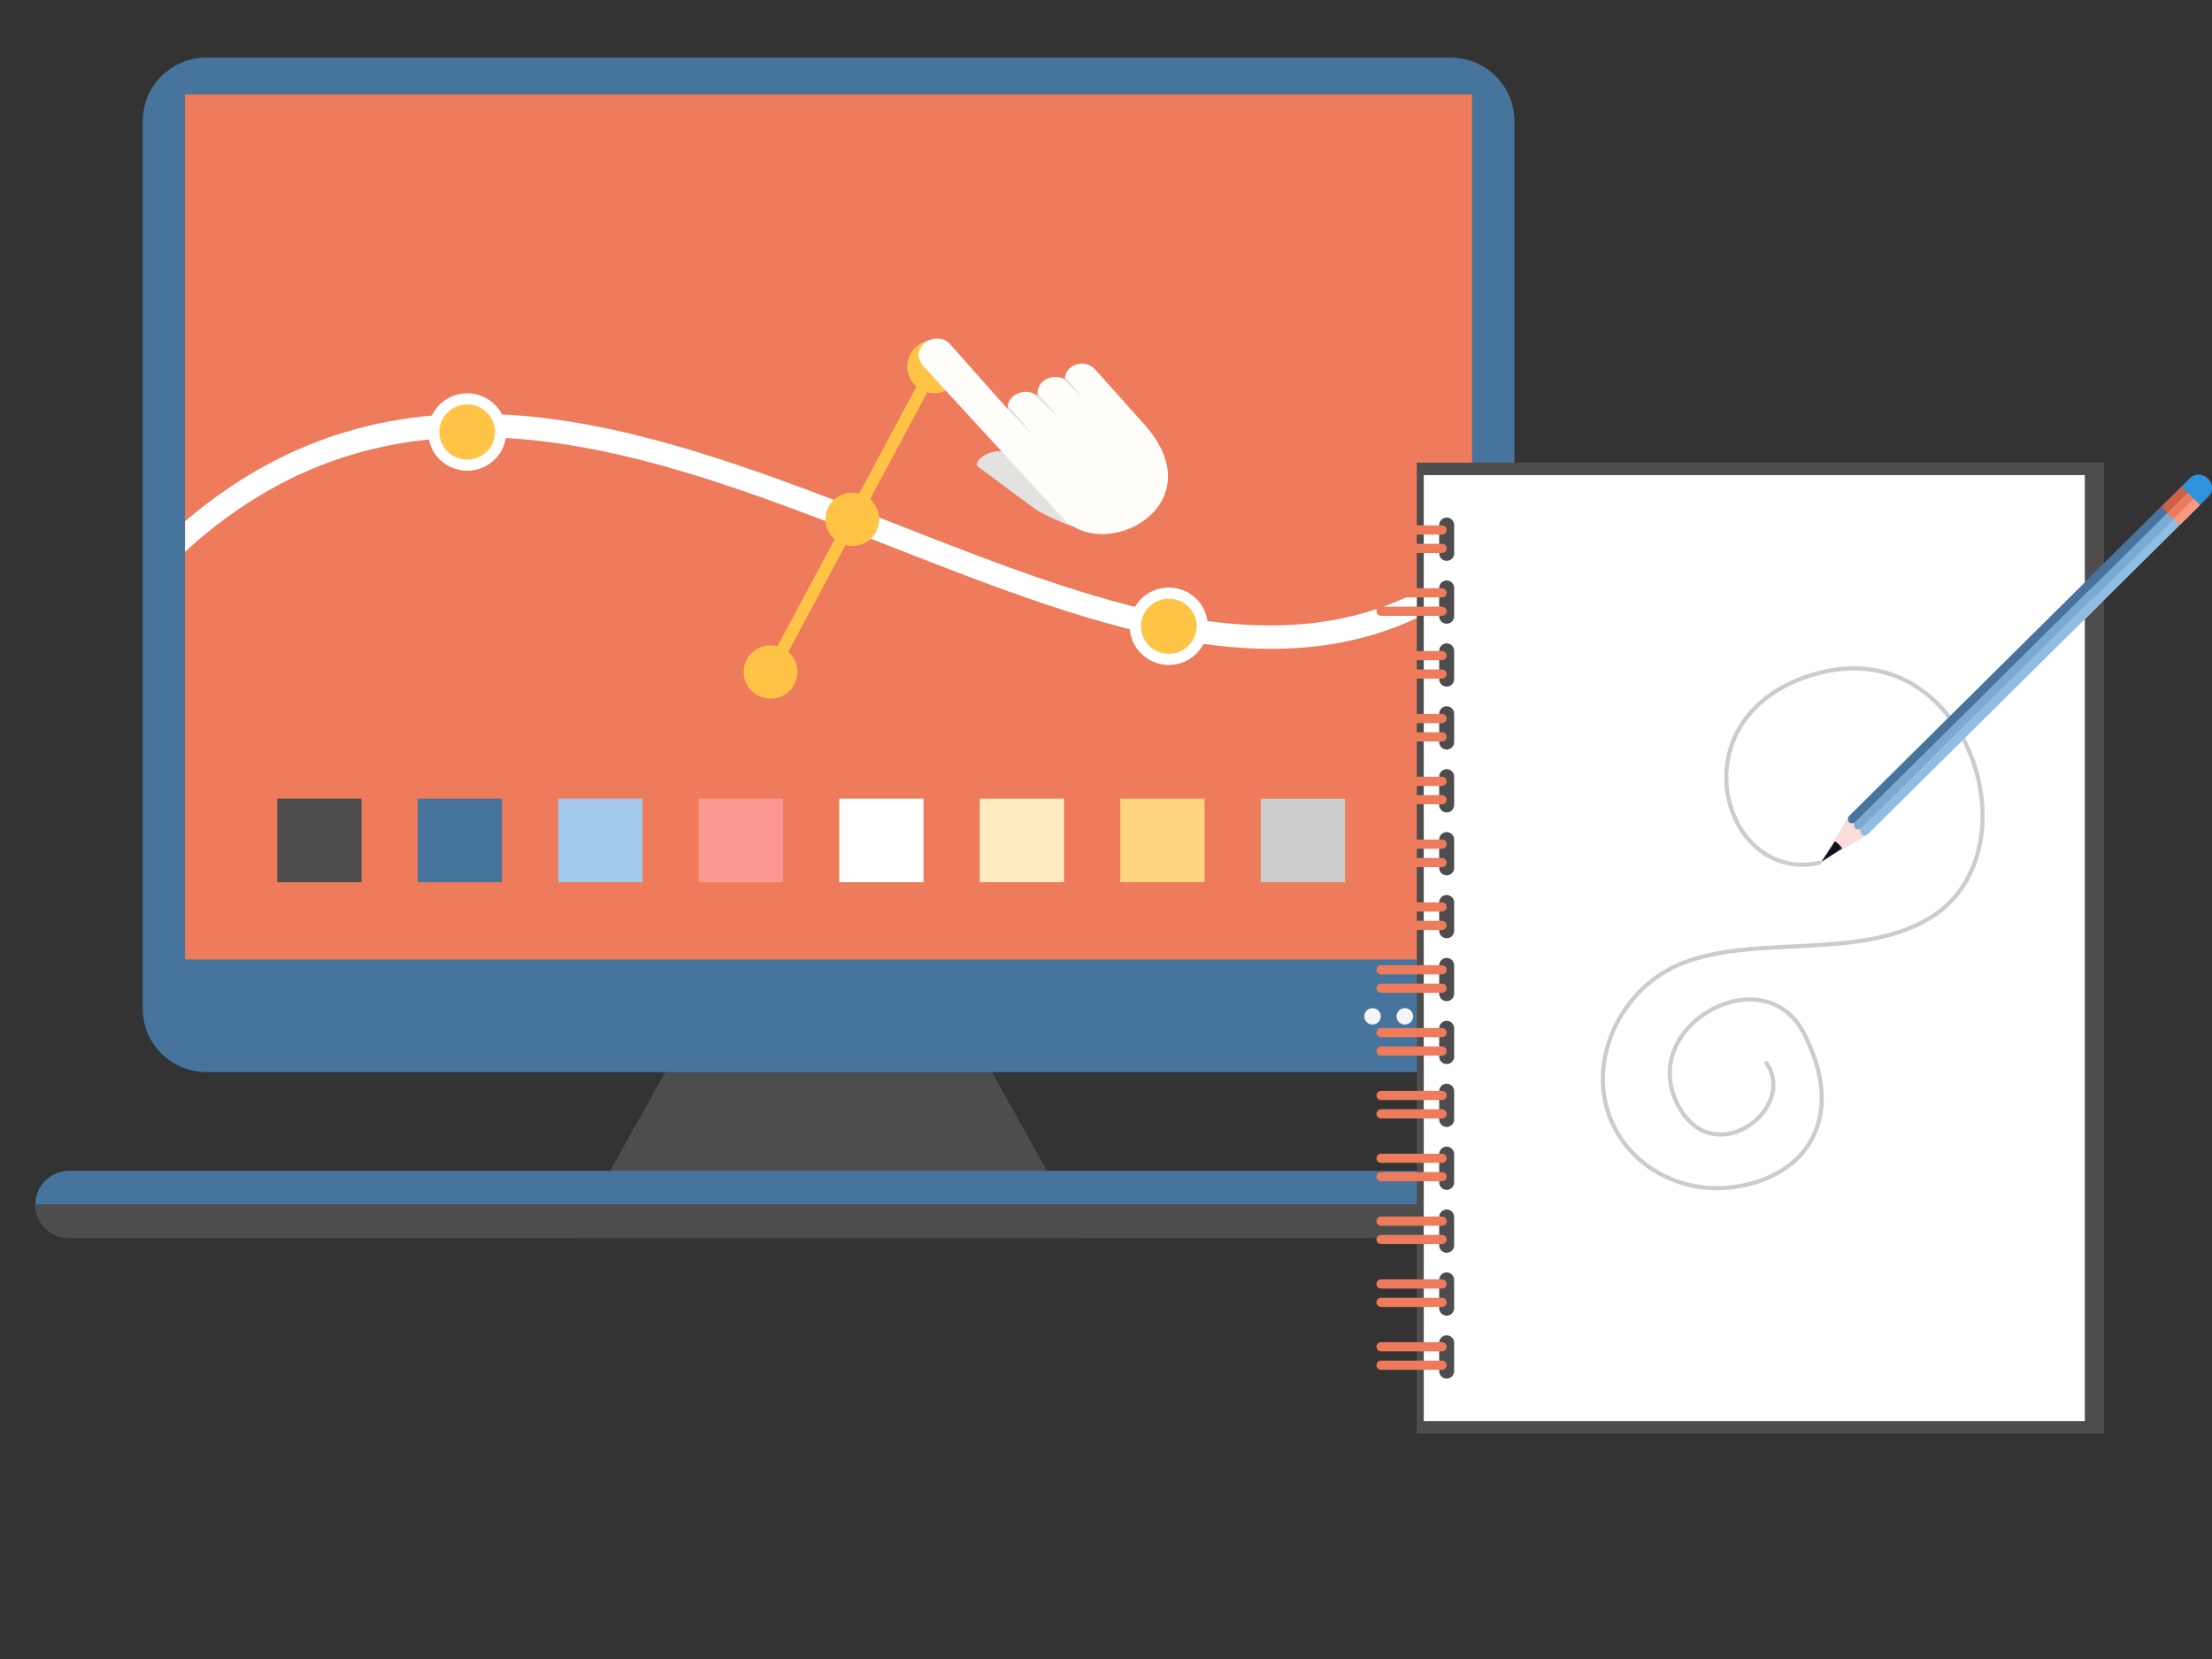 <?xml version="1.0" encoding="utf-8"?>
<!-- Generator: Adobe Illustrator 16.0.0, SVG Export Plug-In . SVG Version: 6.00 Build 0)  -->
<!DOCTYPE svg PUBLIC "-//W3C//DTD SVG 1.1//EN" "http://www.w3.org/Graphics/SVG/1.1/DTD/svg11.dtd">
<svg version="1.1" id="Layer_1" xmlns="http://www.w3.org/2000/svg" xmlns:xlink="http://www.w3.org/1999/xlink" x="0px" y="0px"
	 width="640px" height="480px" viewBox="0 0 640 480" enable-background="new 0 0 640 480" xml:space="preserve">
<rect x="0" y="0" width="640" height="480" fill="#333333" stroke="none"/>
<g>
	<polygon fill-rule="evenodd" clip-rule="evenodd" fill="#4D4D4D" points="201.538,293.9 277.93,293.9 313.735,358.182 
		165.731,358.182 	"/>
	<path fill-rule="evenodd" clip-rule="evenodd" fill="#46749C" d="M59.725,16.665h360.016c10.133,0,18.419,8.215,18.419,18.252
		v257.024c0,10.038-8.29,18.256-18.419,18.256H59.725c-10.13,0-18.42-8.214-18.42-18.256V34.917
		C41.305,24.878,49.594,16.665,59.725,16.665z"/>
	<g>
		<ellipse fill-rule="evenodd" clip-rule="evenodd" fill="#F5F5F5" cx="415.794" cy="294.062" rx="2.391" ry="2.371"/>
		<path fill-rule="evenodd" clip-rule="evenodd" fill="#F5F5F5" d="M406.457,291.691c1.316,0,2.388,1.063,2.388,2.373
			c0,1.308-1.071,2.368-2.388,2.368c-1.322,0-2.394-1.061-2.394-2.368C404.063,292.755,405.135,291.691,406.457,291.691z"/>
		<ellipse fill-rule="evenodd" clip-rule="evenodd" fill="#F5F5F5" cx="397.115" cy="294.062" rx="2.389" ry="2.371"/>
	</g>
	<path fill-rule="evenodd" clip-rule="evenodd" fill="#46749C" d="M20.029,338.754h439.408c5.392,0,9.804,4.372,9.804,9.715v0.004
		c0,5.341-4.412,9.709-9.804,9.709H20.029c-5.39,0-9.801-4.368-9.801-9.709v-0.004C10.228,343.126,14.639,338.754,20.029,338.754z"
		/>
	<path fill-rule="evenodd" clip-rule="evenodd" fill="#4D4D4D" d="M469.24,348.469c0,5.345-4.416,9.713-9.804,9.713H20.03
		c-5.391,0-9.804-4.368-9.804-9.713H469.24z"/>
	<rect x="53.532" y="27.311" fill-rule="evenodd" clip-rule="evenodd" fill="#ED7B5C" width="372.404" height="250.287"/>
	<g>
		<path fill="#FFFFFF" d="M53.53,150.823c64.229-54.645,136.816-26.199,206.236,1.024c60.999,23.92,119.479,46.844,166.17,9.046
			v8.376c-48.651,35.736-107.403,12.7-168.609-11.303c-69.055-27.08-141.332-55.411-203.797,1.674V150.823z"/>
		<g>
			<path fill-rule="evenodd" clip-rule="evenodd" fill="#FFFFFF" d="M140.479,115.102c-5.514-2.899-12.354-0.819-15.28,4.644
				c-2.925,5.462-0.826,12.243,4.685,15.141c5.513,2.898,12.353,0.822,15.278-4.643C148.087,124.781,145.99,118.001,140.479,115.102
				z"/>
			<path fill-rule="evenodd" clip-rule="evenodd" fill="#FFC445" d="M138.957,117.945c-3.929-2.067-8.803-0.585-10.889,3.307
				c-2.084,3.893-0.589,8.724,3.337,10.791c3.929,2.066,8.804,0.586,10.888-3.308C144.379,124.843,142.885,120.011,138.957,117.945z
				"/>
		</g>
		<g>
			<path fill-rule="evenodd" clip-rule="evenodd" fill="#FFFFFF" d="M343.467,171.3c-5.515-2.9-12.357-0.82-15.281,4.644
				c-2.923,5.462-0.826,12.242,4.688,15.14c5.51,2.9,12.35,0.821,15.274-4.644C351.075,180.979,348.978,174.199,343.467,171.3z"/>
			<path fill-rule="evenodd" clip-rule="evenodd" fill="#FFC445" d="M341.943,174.144c-3.927-2.067-8.802-0.586-10.887,3.308
				c-2.088,3.892-0.592,8.722,3.338,10.789c3.926,2.066,8.803,0.586,10.885-3.308C347.362,181.041,345.872,176.208,341.943,174.144z
				"/>
		</g>
		<g>
			<path fill-rule="evenodd" clip-rule="evenodd" fill="#FFC445" d="M250.259,143.43c-3.795-1.998-8.506-0.565-10.52,3.197
				c-2.016,3.762-0.57,8.429,3.225,10.428c3.796,1.993,8.507,0.565,10.521-3.199C255.499,150.094,254.054,145.427,250.259,143.43z"
				/>
			<polygon fill="#FFC445" points="268.698,105.236 221.383,193.595 224.524,195.248 271.838,106.889 			"/>
			<path fill-rule="evenodd" clip-rule="evenodd" fill="#FFC445" d="M273.915,99.25c-3.794-1.996-8.505-0.565-10.521,3.198
				c-2.014,3.762-0.57,8.431,3.227,10.426c3.796,1.999,8.507,0.566,10.521-3.196C279.155,105.915,277.712,101.247,273.915,99.25z"/>
			<path fill-rule="evenodd" clip-rule="evenodd" fill="#FFC445" d="M226.603,187.609c-3.796-1.998-8.508-0.565-10.523,3.197
				c-2.013,3.762-0.57,8.428,3.227,10.426c3.796,1.997,8.508,0.566,10.521-3.197C231.843,194.274,230.398,189.606,226.603,187.609z"
				/>
		</g>
		<g>
			<path fill-rule="evenodd" clip-rule="evenodd" fill="#E3E2E0" d="M282.96,135.02l16.406,12.174
				c2.243,1.663,14.61,7.564,16.473,5.49c1.862-2.068-5.992-10.169-8.268-11.788l-12.813-8.468
				C287.415,127.57,281.156,133.68,282.96,135.02z"/>
			<path fill-rule="evenodd" clip-rule="evenodd" fill="#FFFDFA" d="M274.948,99.655l16.64,18.72
				c-0.503-4.186,5.367-6.71,8.757-3.687c-1.108-4.219,4.217-7.044,7.834-4.897c-0.378-4.055,5.588-6.349,8.683-2.891l14.185,15.845
				c20.898,23.345-11.25,40.499-23.63,27.05l-40.071-43.632C262.273,100.652,270.903,95.013,274.948,99.655z"/>
			<path fill-rule="evenodd" clip-rule="evenodd" fill="#E3E2E0" d="M313.381,115.13c0,0-2.75-3.198-5.206-6.028
				c-0.019,0.223-0.019,0.452,0.003,0.688c-0.316-0.189-0.647-0.337-0.989-0.453C309.966,111.973,313.381,115.13,313.381,115.13
				L313.381,115.13z M298.832,125.813v-0.019l0.088,0.104L298.832,125.813L298.832,125.813z M298.832,113.797v-0.05
				c0.536,0.218,1.049,0.528,1.513,0.941c-0.072-0.28-0.116-0.554-0.135-0.822c2.745,3.108,6.128,6.971,6.128,6.971
				S301.703,116.576,298.832,113.797z M298.832,113.747v0.05l-0.085-0.084L298.832,113.747L298.832,113.747z M298.832,125.794v0.019
				c-0.688-0.69-5.294-5.31-7.245-7.438c0.033,0.034,0.023-0.016-0.011-0.122c-0.035-0.373-0.017-0.732,0.042-1.074
				C294.137,120.102,298.193,125.018,298.832,125.794z"/>
		</g>
	</g>
	<rect x="409.926" y="133.856" fill-rule="evenodd" clip-rule="evenodd" fill="#4D4D4D" width="198.856" height="280.901"/>
	<path fill-rule="evenodd" clip-rule="evenodd" fill="#FFFFFF" d="M418.569,137.449h184.635v273.719H418.569v-12.299l0,0
		c1.19,0,2.165-0.965,2.165-2.146v-8.23c0-1.178-0.975-2.145-2.165-2.145v-5.679l0,0c1.19,0,2.165-0.965,2.165-2.146v-8.23
		c0-1.182-0.975-2.146-2.165-2.146v-5.68l0,0c1.19,0,2.165-0.965,2.165-2.144v-8.23c0-1.183-0.975-2.146-2.165-2.146v-5.678l0,0
		c1.19,0,2.165-0.967,2.165-2.146v-8.23c0-1.182-0.975-2.146-2.165-2.146v-5.678l0,0c1.19,0,2.165-0.967,2.165-2.147v-8.229
		c0-1.183-0.975-2.146-2.165-2.146v-5.68l0,0c1.19,0,2.165-0.962,2.165-2.146v-8.228c0-1.181-0.975-2.149-2.165-2.149v-5.674l0,0
		c1.19,0,2.165-0.968,2.165-2.149v-8.228c0-1.182-0.975-2.147-2.165-2.147v-5.679l0,0c1.19,0,2.165-0.968,2.165-2.147v-8.229
		c0-1.181-0.975-2.145-2.165-2.145v-5.679l0,0c1.19,0,2.165-0.964,2.165-2.145v-8.231c0-1.181-0.975-2.145-2.165-2.145v-5.676l0,0
		c1.19,0,2.165-0.967,2.165-2.149v-8.229c0-1.182-0.975-2.148-2.165-2.148v-5.677l0,0c1.19,0,2.165-0.966,2.165-2.145v-8.232
		c0-1.18-0.975-2.145-2.165-2.145v-5.679l0,0c1.19,0,2.165-0.966,2.165-2.146v-8.228c0-1.179-0.975-2.146-2.165-2.146v-5.678l0,0
		c1.19,0,2.165-0.965,2.165-2.148v-8.229c0-1.179-0.975-2.147-2.165-2.147v-5.678l0,0c1.19,0,2.165-0.965,2.165-2.146v-8.229
		c0-1.179-0.975-2.146-2.165-2.146V137.449L418.569,137.449z M418.569,149.744L418.569,149.744L418.569,149.744z M418.569,167.944
		L418.569,167.944L418.569,167.944z M418.569,186.146L418.569,186.146L418.569,186.146z M418.569,204.346L418.569,204.346
		L418.569,204.346z M418.569,222.544L418.569,222.544L418.569,222.544z M418.569,240.747L418.569,240.747L418.569,240.747z
		 M418.569,258.946L418.569,258.946L418.569,258.946z M418.569,277.146L418.569,277.146L418.569,277.146z M418.569,295.345
		L418.569,295.345L418.569,295.345z M418.569,313.547L418.569,313.547L418.569,313.547z M418.569,331.748L418.569,331.748
		L418.569,331.748z M418.569,349.947L418.569,349.947L418.569,349.947z M418.569,368.147L418.569,368.147L418.569,368.147z
		 M418.569,386.348 M411.937,137.449h6.633v12.295l0,0c-1.195,0-2.168,0.967-2.168,2.146v8.229c0,1.181,0.973,2.146,2.168,2.146
		v5.678l0,0c-1.195,0-2.168,0.969-2.168,2.147v8.229c0,1.183,0.973,2.148,2.168,2.148v5.678l0,0c-1.195,0-2.168,0.967-2.168,2.146
		v8.228c0,1.181,0.973,2.146,2.168,2.146v5.679l0,0c-1.195,0-2.168,0.964-2.168,2.145v8.232c0,1.179,0.973,2.145,2.168,2.145v5.677
		l0,0c-1.195,0-2.168,0.966-2.168,2.148v8.229c0,1.183,0.973,2.149,2.168,2.149v5.676l0,0c-1.195,0-2.168,0.964-2.168,2.145v8.231
		c0,1.181,0.973,2.145,2.168,2.145v5.679l0,0c-1.195,0-2.168,0.964-2.168,2.145v8.229c0,1.18,0.973,2.147,2.168,2.147v5.679l0,0
		c-1.195,0-2.168,0.966-2.168,2.147v8.228c0,1.182,0.973,2.149,2.168,2.149v5.674l0,0c-1.195,0-2.168,0.969-2.168,2.149v8.228
		c0,1.184,0.973,2.146,2.168,2.146v5.68l0,0c-1.195,0-2.168,0.964-2.168,2.146v8.229c0,1.181,0.973,2.147,2.168,2.147v5.678l0,0
		c-1.195,0-2.168,0.964-2.168,2.146v8.23c0,1.179,0.973,2.146,2.168,2.146v5.678l0,0c-1.195,0-2.168,0.964-2.168,2.146v8.23
		c0,1.179,0.973,2.144,2.168,2.144v5.68l0,0c-1.195,0-2.168,0.964-2.168,2.146v8.23c0,1.181,0.973,2.146,2.168,2.146v5.679l0,0
		c-1.195,0-2.168,0.967-2.168,2.145v8.23c0,1.182,0.973,2.146,2.168,2.146v12.299h-6.633V137.449L411.937,137.449z M418.569,162.266
		L418.569,162.266L418.569,162.266z M418.569,180.469L418.569,180.469L418.569,180.469z M418.569,198.667L418.569,198.667
		L418.569,198.667z M418.569,216.867L418.569,216.867L418.569,216.867z M418.569,235.07L418.569,235.07L418.569,235.07z
		 M418.569,253.268L418.569,253.268L418.569,253.268z M418.569,271.468L418.569,271.468L418.569,271.468z M418.569,289.671
		L418.569,289.671L418.569,289.671z M418.569,307.867L418.569,307.867L418.569,307.867z M418.569,326.07L418.569,326.07
		L418.569,326.07z M418.569,344.27L418.569,344.27L418.569,344.27z M418.569,362.468L418.569,362.468L418.569,362.468z
		 M418.569,380.669L418.569,380.669L418.569,380.669z M418.569,398.869"/>
	
		<path fill-rule="evenodd" clip-rule="evenodd" fill="none" stroke="#CCCCCC" stroke-width="1.2" stroke-linecap="round" stroke-linejoin="round" stroke-miterlimit="22.926" d="
		M526.438,249.622c-28.529,6.371-42.416-43.337-0.691-54.759c43.438-11.889,63.774,50.842,33.323,70.314
		c-20.285,12.972-51.044,4.992-72.537,13.593c-19.359,7.743-29.767,32.719-17.446,50.766c7.698,11.277,22.976,17.489,38.998,12.49
		c17.185-5.362,25.049-21.82,13.638-43.416c-11.412-21.594-47.341-2.351-36.638,20.309c9.851,20.855,35.301,2.149,25.985-11.345"/>
	<g>
		<g>
			<path fill-rule="evenodd" clip-rule="evenodd" fill="#ED7B5C" d="M417.226,152.016H399.59c-0.735,0-1.338,0.596-1.338,1.328l0,0
				c0,0.733,0.603,1.332,1.338,1.332h17.636c0.742,0,1.344-0.598,1.344-1.332l0,0C418.569,152.612,417.968,152.016,417.226,152.016z
				"/>
			<path fill-rule="evenodd" clip-rule="evenodd" fill="#ED7B5C" d="M417.226,157.336H399.59c-0.735,0-1.338,0.598-1.338,1.331l0,0
				c0,0.732,0.603,1.33,1.338,1.33h17.636c0.742,0,1.344-0.598,1.344-1.33l0,0C418.569,157.934,417.968,157.336,417.226,157.336z"/>
		</g>
		<g>
			<path fill-rule="evenodd" clip-rule="evenodd" fill="#ED7B5C" d="M417.226,170.193H399.59c-0.735,0-1.338,0.596-1.338,1.33l0,0
				c0,0.732,0.603,1.331,1.338,1.331h17.636c0.742,0,1.344-0.599,1.344-1.331l0,0C418.569,170.789,417.968,170.193,417.226,170.193z
				"/>
			<path fill-rule="evenodd" clip-rule="evenodd" fill="#ED7B5C" d="M417.226,175.514H399.59c-0.735,0-1.338,0.597-1.338,1.331l0,0
				c0,0.733,0.603,1.33,1.338,1.33h17.636c0.742,0,1.344-0.596,1.344-1.33l0,0C418.569,176.111,417.968,175.514,417.226,175.514z"/>
		</g>
		<g>
			<path fill-rule="evenodd" clip-rule="evenodd" fill="#ED7B5C" d="M417.226,188.372H399.59c-0.735,0-1.338,0.596-1.338,1.328l0,0
				c0,0.733,0.603,1.332,1.338,1.332h17.636c0.742,0,1.344-0.599,1.344-1.332l0,0C418.569,188.968,417.968,188.372,417.226,188.372z
				"/>
			<path fill-rule="evenodd" clip-rule="evenodd" fill="#ED7B5C" d="M417.226,193.692H399.59c-0.735,0-1.338,0.598-1.338,1.33l0,0
				c0,0.733,0.603,1.331,1.338,1.331h17.636c0.742,0,1.344-0.598,1.344-1.331l0,0C418.569,194.291,417.968,193.692,417.226,193.692z
				"/>
		</g>
		<g>
			<path fill-rule="evenodd" clip-rule="evenodd" fill="#ED7B5C" d="M417.226,206.552H399.59c-0.735,0-1.338,0.596-1.338,1.328l0,0
				c0,0.731,0.603,1.332,1.338,1.332h17.636c0.742,0,1.344-0.6,1.344-1.332l0,0C418.569,207.148,417.968,206.552,417.226,206.552z"
				/>
			<path fill-rule="evenodd" clip-rule="evenodd" fill="#ED7B5C" d="M417.226,211.87H399.59c-0.735,0-1.338,0.599-1.338,1.333l0,0
				c0,0.731,0.603,1.331,1.338,1.331h17.636c0.742,0,1.344-0.6,1.344-1.331l0,0C418.569,212.469,417.968,211.87,417.226,211.87z"/>
		</g>
		<g>
			<path fill-rule="evenodd" clip-rule="evenodd" fill="#ED7B5C" d="M417.226,224.727H399.59c-0.735,0-1.338,0.599-1.338,1.332l0,0
				c0,0.731,0.603,1.33,1.338,1.33h17.636c0.742,0,1.344-0.599,1.344-1.33l0,0C418.569,225.326,417.968,224.727,417.226,224.727z"/>
			<path fill-rule="evenodd" clip-rule="evenodd" fill="#ED7B5C" d="M417.226,230.05H399.59c-0.735,0-1.338,0.596-1.338,1.33l0,0
				c0,0.732,0.603,1.332,1.338,1.332h17.636c0.742,0,1.344-0.599,1.344-1.332l0,0C418.569,230.646,417.968,230.05,417.226,230.05z"
				/>
		</g>
		<g>
			<path fill-rule="evenodd" clip-rule="evenodd" fill="#ED7B5C" d="M417.226,242.907H399.59c-0.735,0-1.338,0.597-1.338,1.329l0,0
				c0,0.733,0.603,1.33,1.338,1.33h17.636c0.742,0,1.344-0.597,1.344-1.33l0,0C418.569,243.504,417.968,242.907,417.226,242.907z"/>
			<path fill-rule="evenodd" clip-rule="evenodd" fill="#ED7B5C" d="M417.226,248.229H399.59c-0.735,0-1.338,0.595-1.338,1.328l0,0
				c0,0.734,0.603,1.33,1.338,1.33h17.636c0.742,0,1.344-0.596,1.344-1.33l0,0C418.569,248.824,417.968,248.229,417.226,248.229z"/>
		</g>
		<g>
			<path fill-rule="evenodd" clip-rule="evenodd" fill="#ED7B5C" d="M417.226,261.086H399.59c-0.735,0-1.338,0.597-1.338,1.329l0,0
				c0,0.734,0.603,1.33,1.338,1.33h17.636c0.742,0,1.344-0.596,1.344-1.33l0,0C418.569,261.683,417.968,261.086,417.226,261.086z"/>
			<path fill-rule="evenodd" clip-rule="evenodd" fill="#ED7B5C" d="M417.226,266.409H399.59c-0.735,0-1.338,0.596-1.338,1.326l0,0
				c0,0.733,0.603,1.333,1.338,1.333h17.636c0.742,0,1.344-0.6,1.344-1.333l0,0C418.569,267.005,417.968,266.409,417.226,266.409z"
				/>
		</g>
		<g>
			<path fill-rule="evenodd" clip-rule="evenodd" fill="#ED7B5C" d="M417.226,279.266H399.59c-0.735,0-1.338,0.598-1.338,1.328l0,0
				c0,0.732,0.603,1.332,1.338,1.332h17.636c0.742,0,1.344-0.6,1.344-1.332l0,0C418.569,279.863,417.968,279.266,417.226,279.266z"
				/>
			<path fill-rule="evenodd" clip-rule="evenodd" fill="#ED7B5C" d="M417.226,284.587H399.59c-0.735,0-1.338,0.597-1.338,1.329l0,0
				c0,0.731,0.603,1.33,1.338,1.33h17.636c0.742,0,1.344-0.599,1.344-1.33l0,0C418.569,285.184,417.968,284.587,417.226,284.587z"/>
		</g>
		<g>
			<path fill-rule="evenodd" clip-rule="evenodd" fill="#ED7B5C" d="M417.226,297.442H399.59c-0.735,0-1.338,0.601-1.338,1.329l0,0
				c0,0.733,0.603,1.331,1.338,1.331h17.636c0.742,0,1.344-0.598,1.344-1.331l0,0C418.569,298.043,417.968,297.442,417.226,297.442z
				"/>
			<path fill-rule="evenodd" clip-rule="evenodd" fill="#ED7B5C" d="M417.226,302.765H399.59c-0.735,0-1.338,0.597-1.338,1.327l0,0
				c0,0.735,0.603,1.33,1.338,1.33h17.636c0.742,0,1.344-0.595,1.344-1.33l0,0C418.569,303.361,417.968,302.765,417.226,302.765z"/>
		</g>
		<g>
			<path fill-rule="evenodd" clip-rule="evenodd" fill="#ED7B5C" d="M417.226,315.62H399.59c-0.735,0-1.338,0.597-1.338,1.329l0,0
				c0,0.733,0.603,1.332,1.338,1.332h17.636c0.742,0,1.344-0.599,1.344-1.332l0,0C418.569,316.217,417.968,315.62,417.226,315.62z"
				/>
			<path fill-rule="evenodd" clip-rule="evenodd" fill="#ED7B5C" d="M417.226,320.944H399.59c-0.735,0-1.338,0.595-1.338,1.325l0,0
				c0,0.737,0.603,1.333,1.338,1.333h17.636c0.742,0,1.344-0.596,1.344-1.333l0,0C418.569,321.539,417.968,320.944,417.226,320.944z
				"/>
		</g>
		<g>
			<path fill-rule="evenodd" clip-rule="evenodd" fill="#ED7B5C" d="M417.226,333.8H399.59c-0.735,0-1.338,0.598-1.338,1.328l0,0
				c0,0.733,0.603,1.332,1.338,1.332h17.636c0.742,0,1.344-0.599,1.344-1.332l0,0C418.569,334.397,417.968,333.8,417.226,333.8z"/>
			<path fill-rule="evenodd" clip-rule="evenodd" fill="#ED7B5C" d="M417.226,339.122H399.59c-0.735,0-1.338,0.597-1.338,1.328l0,0
				c0,0.733,0.603,1.332,1.338,1.332h17.636c0.742,0,1.344-0.599,1.344-1.332l0,0C418.569,339.719,417.968,339.122,417.226,339.122z
				"/>
		</g>
		<g>
			<path fill-rule="evenodd" clip-rule="evenodd" fill="#ED7B5C" d="M417.226,351.979H399.59c-0.735,0-1.338,0.599-1.338,1.329l0,0
				c0,0.731,0.603,1.331,1.338,1.331h17.636c0.742,0,1.344-0.6,1.344-1.331l0,0C418.569,352.577,417.968,351.979,417.226,351.979z"
				/>
			<path fill-rule="evenodd" clip-rule="evenodd" fill="#ED7B5C" d="M417.226,357.3H399.59c-0.735,0-1.338,0.599-1.338,1.329l0,0
				c0,0.732,0.603,1.331,1.338,1.331h17.636c0.742,0,1.344-0.599,1.344-1.331l0,0C418.569,357.898,417.968,357.3,417.226,357.3z"/>
		</g>
		<g>
			<path fill-rule="evenodd" clip-rule="evenodd" fill="#ED7B5C" d="M417.226,370.156H399.59c-0.735,0-1.338,0.598-1.338,1.328l0,0
				c0,0.734,0.603,1.333,1.338,1.333h17.636c0.742,0,1.344-0.599,1.344-1.333l0,0C418.569,370.754,417.968,370.156,417.226,370.156z
				"/>
			<path fill-rule="evenodd" clip-rule="evenodd" fill="#ED7B5C" d="M417.226,375.478H399.59c-0.735,0-1.338,0.599-1.338,1.33l0,0
				c0,0.732,0.603,1.33,1.338,1.33h17.636c0.742,0,1.344-0.598,1.344-1.33l0,0C418.569,376.076,417.968,375.478,417.226,375.478z"/>
		</g>
		<g>
			<path fill-rule="evenodd" clip-rule="evenodd" fill="#ED7B5C" d="M417.226,388.334H399.59c-0.735,0-1.338,0.598-1.338,1.331l0,0
				c0,0.729,0.603,1.329,1.338,1.329h17.636c0.742,0,1.344-0.6,1.344-1.329l0,0C418.569,388.932,417.968,388.334,417.226,388.334z"
				/>
			<path fill-rule="evenodd" clip-rule="evenodd" fill="#ED7B5C" d="M417.226,393.657H399.59c-0.735,0-1.338,0.595-1.338,1.328l0,0
				c0,0.733,0.603,1.33,1.338,1.33h17.636c0.742,0,1.344-0.597,1.344-1.33l0,0C418.569,394.252,417.968,393.657,417.226,393.657z"/>
		</g>
	</g>
	<g>
		<polygon fill-rule="evenodd" clip-rule="evenodd" fill="#FADDDA" points="608.175,174.197 540.109,241.655 526.976,249.368 
			534.755,236.35 602.823,168.896 		"/>
		<path fill-rule="evenodd" clip-rule="evenodd" fill="#2E93DB" d="M633.762,138.229c1.331-1.317,3.622-1.202,5.095,0.256l0,0
			c1.473,1.459,1.586,3.73,0.261,5.049l-30.942,30.663l-5.352-5.302L633.762,138.229z"/>
		<path fill-rule="evenodd" clip-rule="evenodd" fill="#7BA9D1" d="M536.54,238.115l96.401-95.538l1.788,1.774l-96.401,95.539
			C536.883,240.211,536.248,239.589,536.54,238.115z"/>
		<path fill-rule="evenodd" clip-rule="evenodd" fill="#46749C" d="M536.54,238.115c-1.449,0.359-2.131-0.373-1.785-1.765
			l96.406-95.539l1.78,1.766L536.54,238.115z"/>
		<path fill-rule="evenodd" clip-rule="evenodd" fill="#91BDE3" d="M540.109,241.655c-1.516,0.277-2.101-0.317-1.781-1.765
			l96.401-95.539l1.782,1.765L540.109,241.655z"/>
		<path fill-rule="evenodd" clip-rule="evenodd" fill="#0A1420" d="M532.996,245.469l-6.021,3.899l3.934-5.968
			c0.405,0.264,0.793,0.57,1.149,0.928C532.418,244.683,532.729,245.064,532.996,245.469z"/>
		<polygon fill-rule="evenodd" clip-rule="evenodd" fill="#ED7B5C" points="628.853,150.174 627.064,148.399 632.941,142.577 
			634.729,144.351 		"/>
		<polygon fill-rule="evenodd" clip-rule="evenodd" fill="#CC6143" points="627.064,148.399 625.281,146.633 631.161,140.812 
			632.941,142.577 		"/>
		<polygon fill-rule="evenodd" clip-rule="evenodd" fill="#FA987D" points="630.636,151.938 628.853,150.174 634.729,144.351 
			636.512,146.116 		"/>
	</g>
	<g>
		<rect x="80.199" y="231.072" fill-rule="evenodd" clip-rule="evenodd" fill="#4D4D4D" width="24.393" height="24.176"/>
		<rect x="120.855" y="231.072" fill-rule="evenodd" clip-rule="evenodd" fill="#46749C" width="24.392" height="24.176"/>
		<rect x="161.511" y="231.072" fill-rule="evenodd" clip-rule="evenodd" fill="#A2C9EB" width="24.392" height="24.176"/>
		<rect x="202.167" y="231.072" fill-rule="evenodd" clip-rule="evenodd" fill="#FA9891" width="24.393" height="24.176"/>
		<rect x="242.822" y="231.072" fill-rule="evenodd" clip-rule="evenodd" fill="#FFFFFF" width="24.394" height="24.176"/>
		<rect x="283.478" y="231.072" fill-rule="evenodd" clip-rule="evenodd" fill="#FFEBC2" width="24.394" height="24.176"/>
		<rect x="324.135" y="231.072" fill-rule="evenodd" clip-rule="evenodd" fill="#FFD47F" width="24.392" height="24.176"/>
		<rect x="364.79" y="231.072" fill-rule="evenodd" clip-rule="evenodd" fill="#CCCCCC" width="24.394" height="24.176"/>
	</g>
</g>
</svg>
